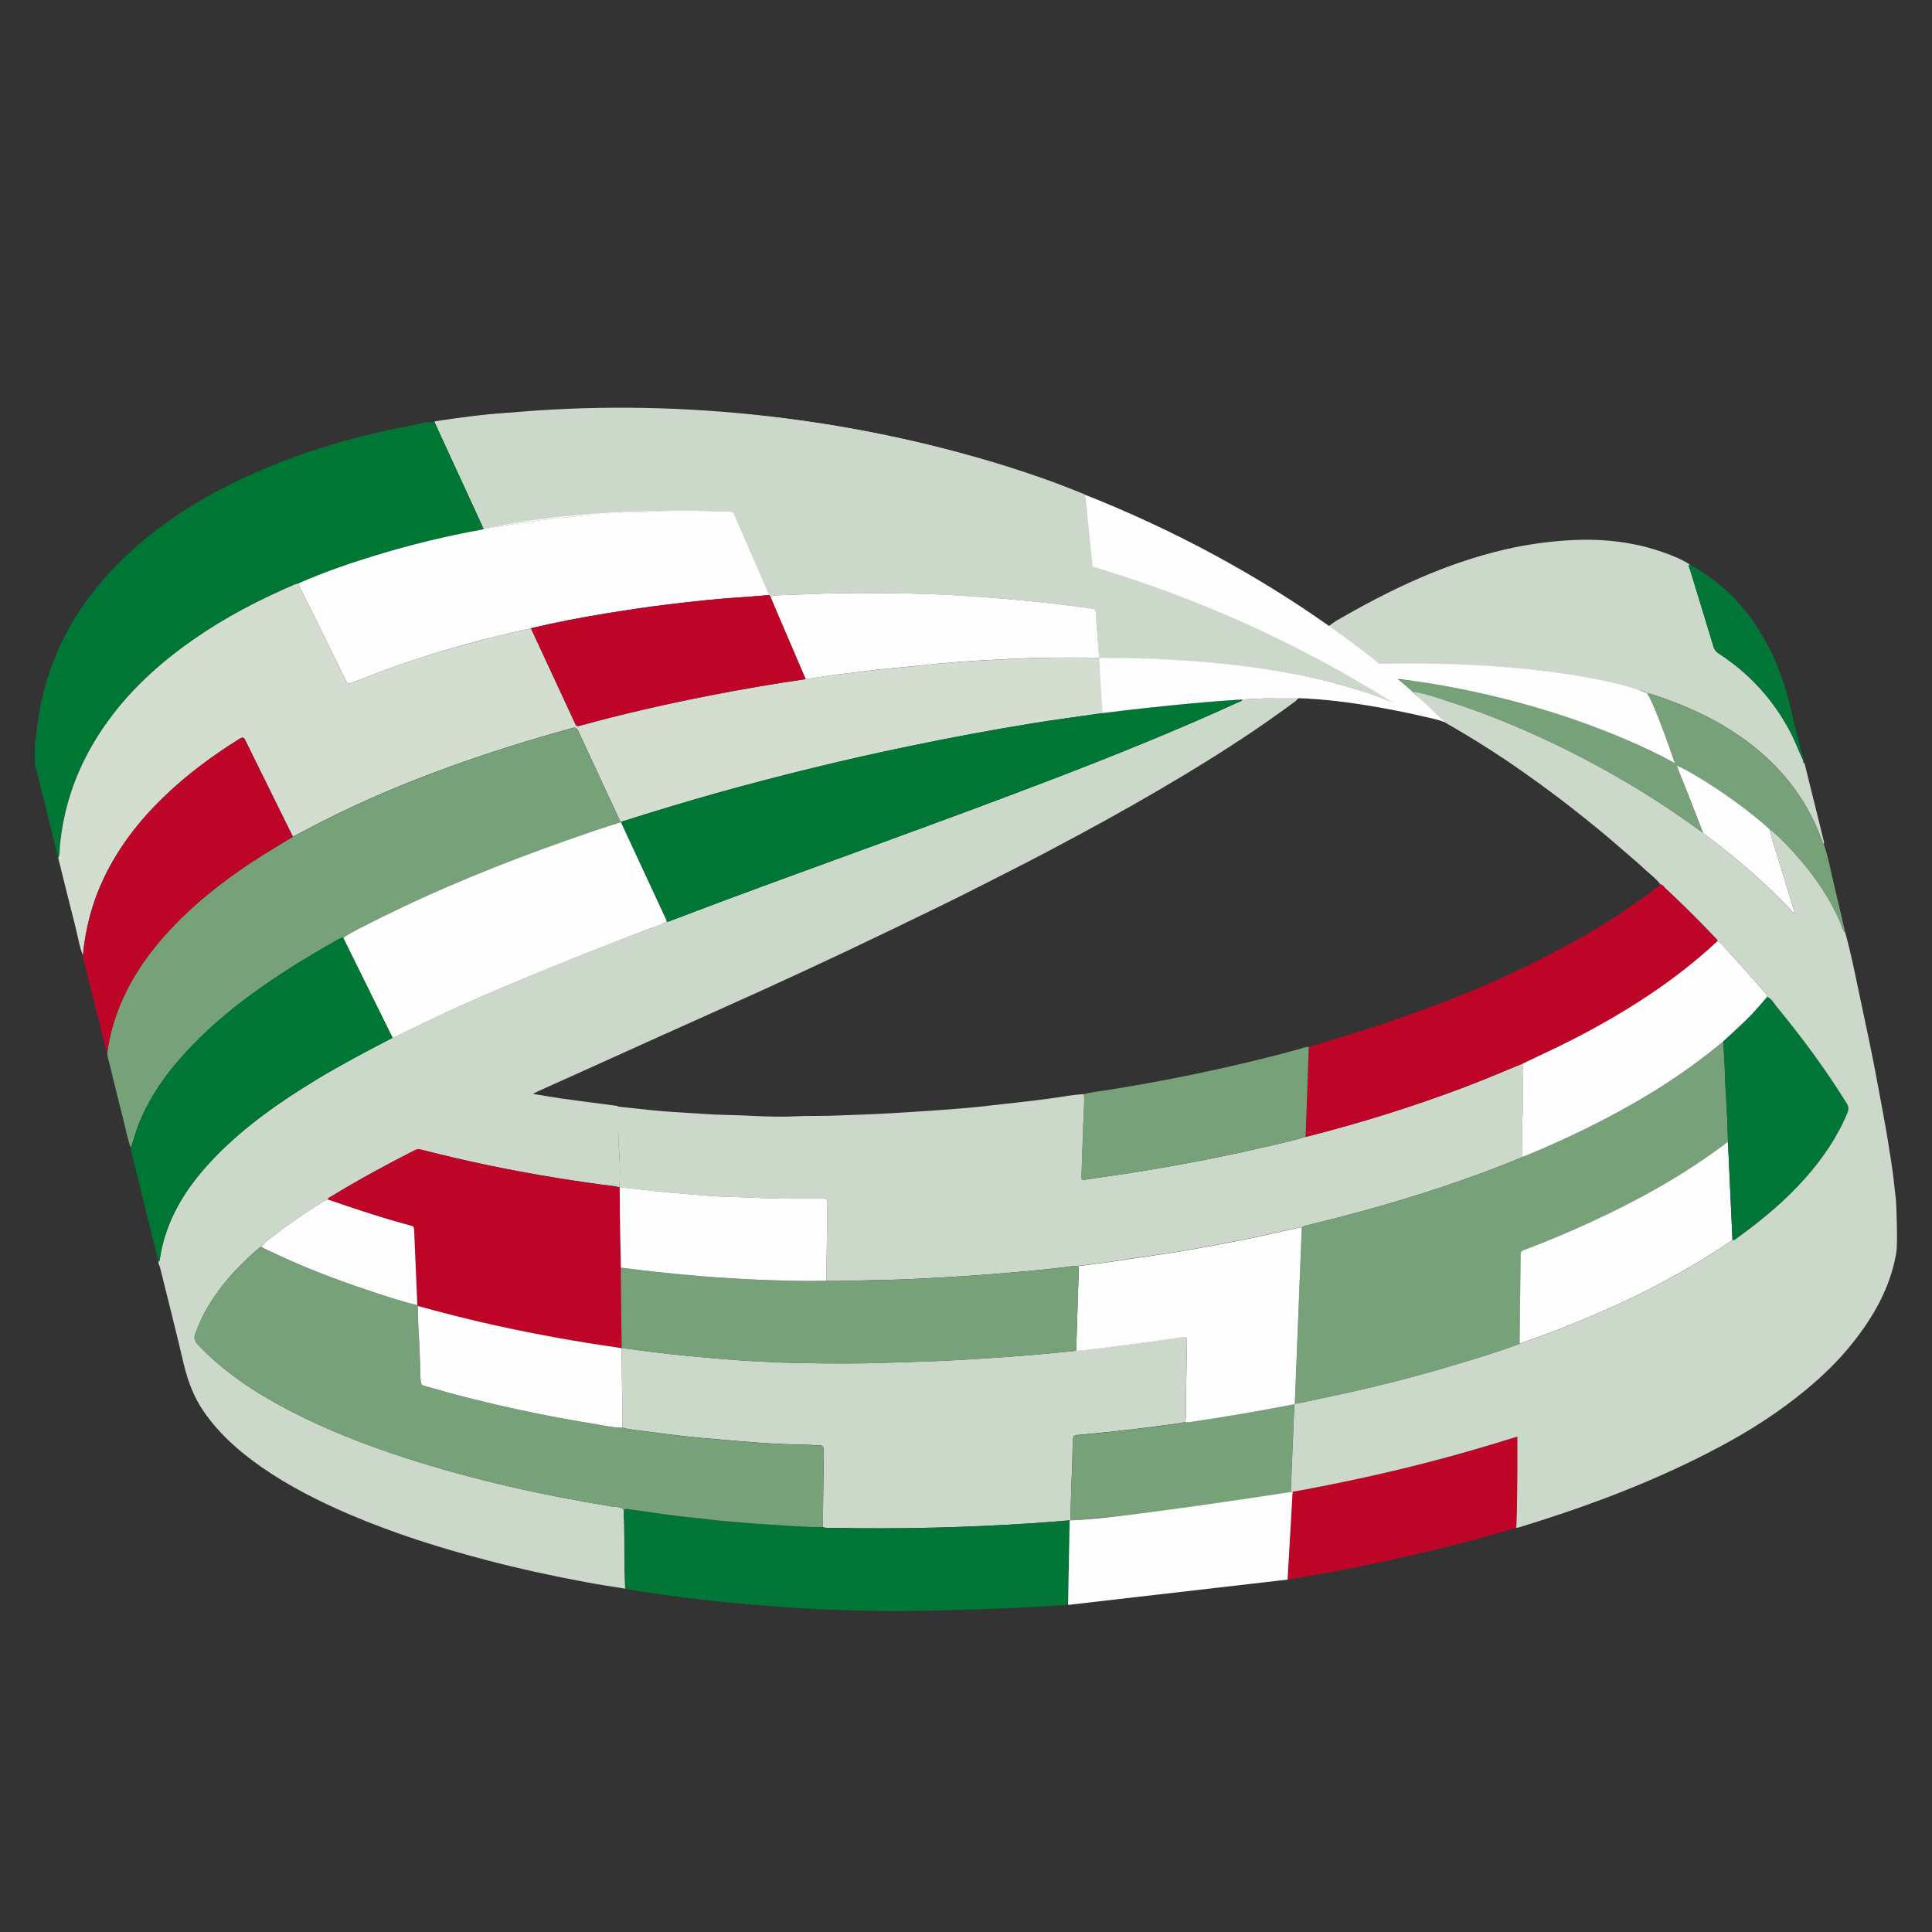 <?xml version="1.0" encoding="utf-8"?>
<!-- Generator: Adobe Illustrator 26.5.0, SVG Export Plug-In . SVG Version: 6.00 Build 0)  -->
<svg version="1.1" id="Capa_1" xmlns="http://www.w3.org/2000/svg" xmlns:xlink="http://www.w3.org/1999/xlink" x="0px" y="0px"
	 viewBox="0 0 400 400" style="enable-background:new 0 0 400 400;" xml:space="preserve">
<rect x="0" y="0" width="400" height="400" fill="#333333" stroke="none"/>
<style type="text/css">
	.st0{fill:#CCD9CA;}
	.st1{fill:#AEC5AD;}
	.st2{fill:#007635;}
	.st3{fill:#D3DED1;}
	.st4{fill:#BE0528;}
	.st5{fill:#77A179;}
	.st6{fill:#017636;}
	.st7{fill:#FEFEFE;}
</style>
<g>
	<path class="st0" d="M128.63,85.46c5.03,0.25,10.03,0.82,15.03,1.47c9.05,1.17,18,2.86,26.89,4.94c8.75,2.04,17.39,4.47,25.94,7.22
		c9.65,3.1,19.14,6.62,28.48,10.52c0.56,0.23,0.71,0.52,0.74,1.08c0.09,1.96,0.26,3.92,0.37,5.89c0.05,0.86-0.01,0.22,0.89,0.46
		c4.55,1.23,10.37,2.64,14.82,4.19c9.55,3.33,17.96,8.29,27.04,12.77c6.75,3.33,13.3,7,19.64,11.07c0.27,0.17,0.62,0.27,0.76,0.74
		c-1.55-0.61-3.02-1.21-4.52-1.76c-5.97-2.21-12.14-3.63-18.39-4.74c-5.61-1-11.26-1.66-16.94-2.16c-3.16-0.28-6.33-0.46-9.49-0.59
		c-4.03-0.17-8.07-0.24-12.1-0.35c-0.08-0.01-0.16-0.03-0.24-0.04c-0.24-3.1-0.49-6.19-0.72-9.29c-0.03-0.48-0.1-0.8-0.68-0.87
		c-2.9-0.35-5.79-0.78-8.7-1.1c-4.31-0.47-8.63-0.87-12.96-1.2c-5.31-0.4-10.63-0.69-15.95-0.81c-6.75-0.15-13.5-0.21-20.25,0.09
		c-2.49,0.11-4.99,0.16-7.48,0.27c-0.45,0.02-0.93-0.01-1.3,0.34c-0.1-0.13-0.2-0.26-0.3-0.39c-2.39-5.51-4.79-11.02-7.17-16.54
		c-0.17-0.39-0.28-0.72-0.81-0.71c-1.51,0.03-3.02-0.13-4.52-0.14c-4.01-0.03-8.01-0.13-12.02,0.12c-2.3,0.14-4.62,0.1-6.92,0.25
		c-1.01,0.07-2.03,0.08-3.04,0.18c-2.96,0.28-5.93,0.6-8.89,0.89c-3.09,0.3-6.15,0.77-9.22,1.22c-2.16,0.31-4.3,0.7-6.45,1.05
		c-0.04-0.15-0.07-0.3-0.13-0.44c-1.71-3.68-3.43-7.35-5.13-11.03c-1.65-3.57-3.29-7.14-4.93-10.71c0.07-0.05,0.14-0.14,0.22-0.15
		c5.18-0.75,10.37-1.53,15.6-1.73"/>
	<path class="st1" d="M124.09,85.07"/>
	<path class="st2" d="M90.01,87.34c1.64,3.57,3.28,7.14,4.93,10.71c1.7,3.68,3.42,7.35,5.13,11.03c0.06,0.14,0.09,0.29,0.13,0.44
		c-0.18,0.06-0.35,0.13-0.53,0.17c-7.32,1.32-14.54,3.07-21.66,5.24c-5.49,1.67-10.92,3.53-16.18,5.85
		c-0.26,0.08-0.54,0.13-0.79,0.23c-7.37,3.15-14.44,6.84-21.03,11.43c-7.21,5.02-13.61,10.89-18.6,18.18
		c-5.16,7.53-8.26,15.8-9.05,24.92c-0.06,0.7,0.06,1.46-0.31,2.12c-1.55-6.26-3.09-12.52-4.65-18.77c-0.03-0.11-0.11-0.2-0.17-0.3
		c0-1.79,0-3.58,0-5.37c0.25-0.08,0.17-0.29,0.19-0.46c0.27-2.94,0.72-5.85,1.42-8.73c3.02-12.5,9.89-22.59,19.46-30.96
		c7.93-6.93,16.97-12.05,26.64-16.11c9.72-4.08,19.81-6.92,30.16-8.87C86.72,87.76,88.33,87.32,90.01,87.34z"/>
	<path class="st0" d="M268.83,144.25c0.11,0.33-0.51,0.85-0.73,1.01c-7.34,5.45-15.01,10.42-22.84,15.14
		c-7.07,4.26-14.24,8.32-21.51,12.24c-4.53,2.44-9.07,4.86-13.66,7.18c-4.81,2.44-9.61,4.92-14.45,7.29
		c-6.61,3.24-13.25,6.43-19.9,9.59c-5.96,2.82-11.94,5.59-17.93,8.32c-7.23,3.29-14.49,6.51-21.73,9.78
		c-5.22,2.35-10.43,4.72-15.65,7.07c-3,1.36-6.01,2.7-9.01,4.05c-0.3,0.14-0.59,0.3-1.09,0.56c2.11,0.34,3.99,0.68,5.89,0.95
		c3.8,0.53,7.61,1.01,11.42,1.52c0.18,0.02,0.35,0.12,0.52,0.18c0,1.51,0,3.02,0,4.53c0,1.79-0.11,3.59,0.05,5.36
		c0.2,2.28,0.14,4.54,0.06,6.82c-0.33-0.08-0.65-0.2-0.98-0.24c-3.91-0.46-7.8-1.05-11.68-1.67c-9.56-1.53-19.04-3.49-28.42-5.91
		c-0.51-0.13-0.93-0.08-1.4,0.16c-5.87,3-11.66,6.13-17.28,9.57c-0.26,0.16-0.57,0.25-0.68,0.58c-0.28,0.13-0.58,0.22-0.83,0.38
		c-3.4,2.12-6.72,4.35-9.88,6.8c-1.05,0.81-2.24,1.5-3.01,2.65c-0.35,0.01-0.53,0.27-0.77,0.47c-2.24,1.95-4.35,4.02-6.27,6.28
		c-2.85,3.37-5.17,7.05-6.64,11.23c-0.3,0.86-0.2,1.43,0.45,2.13c5.38,5.76,11.86,9.99,18.77,13.62c7.77,4.07,15.91,7.24,24.25,9.94
		c14.05,4.55,28.42,7.75,42.99,10.11c0.76,0.12,1.69-0.09,2.27,0.7c0,0.66,0,1.33,0,1.99c-0.01,0.03-0.04,0.06-0.04,0.08
		c0.02,0.05,0.06,0.1,0.09,0.15c0.09,4.69,0.01,9.37,0.22,14.06c-2.69-0.44-5.39-0.84-8.07-1.34c-6.94-1.29-13.84-2.79-20.67-4.58
		c-9.56-2.52-18.97-5.47-28.08-9.35c-6.42-2.74-12.63-5.86-18.37-9.84c-4.64-3.21-8.83-6.9-12.06-11.57
		c-2.12-3.08-3.37-6.52-4.22-10.16c-1.52-6.55-3.2-13.07-4.81-19.6c-0.11-0.44-0.4-0.84-0.36-1.32c0.38-0.14,0.31-0.5,0.35-0.78
		c0.22-1.56,0.59-3.07,1.06-4.57c2.04-6.43,5.88-11.72,10.53-16.48c6.18-6.32,13.38-11.32,20.9-15.88c5.1-3.09,10.38-5.86,15.67-8.6
		c2.83-1.35,5.67-2.71,8.5-4.06c6.53-3.1,13.18-5.95,19.86-8.71c8.07-3.34,16.2-6.54,24.36-9.66c1.34-0.51,2.76-0.84,3.97-1.67
		c0.4,0.15,0.72-0.08,1.06-0.21c3.36-1.26,6.71-2.56,10.08-3.81c22.73-8.46,45.61-16.54,68.26-25.22
		c13.11-5.02,26.13-10.26,38.9-16.1c0.33-0.15,0.85-0.43,0.94-0.6"/>
	<path class="st3" d="M12.06,177.65c0.37-0.67,0.25-1.42,0.31-2.12c0.79-9.12,3.89-17.39,9.05-24.92c5-7.29,11.39-13.15,18.6-18.18
		c6.58-4.59,13.66-8.28,21.03-11.43c0.25-0.11,0.53-0.16,0.79-0.23c0.07,0.26,0.1,0.55,0.22,0.79c3.19,6.47,6.4,12.93,9.59,19.4
		c0.29,0.58,0.57,0.64,1.15,0.42c3.24-1.25,6.48-2.52,9.76-3.66c6.3-2.2,12.7-4.07,19.17-5.71c2.73-0.69,5.49-1.29,8.24-1.94
		c0.02,0.09,0.03,0.19,0.06,0.27c3.03,6.53,6.08,13.05,9.09,19.58c0.24,0.53,0.55,0.44,0.95,0.33c8.83-2.42,17.75-4.47,26.73-6.22
		c6.64-1.3,13.31-2.45,20.01-3.42c2.52-0.36,5.02-0.8,7.55-1.07c3.38-0.37,6.75-0.88,10.14-1.16c3.63-0.3,7.26-0.74,10.89-1.07
		c2.54-0.23,5.08-0.41,7.62-0.55c4.11-0.22,8.22-0.45,12.34-0.55c4.07-0.1,8.14-0.03,12.21-0.03c0.08,0.01,0.16,0.02,0.24,0.04
		c-0.1,2.51,0.3,4.98,0.46,7.47c0.08,1.28,0.17,2.55,0.25,3.83c-0.08,0.04-0.16,0.11-0.24,0.12c-4.81,0.7-9.63,1.32-14.43,2.1
		c-8.55,1.39-17.07,2.98-25.56,4.74c-13.42,2.78-26.72,6.03-39.91,9.72c-6.59,1.84-13.14,3.85-19.67,5.91
		c-0.44-0.1-0.49-0.52-0.64-0.84c-2.78-5.97-5.57-11.95-8.32-17.93c-0.31-0.67-0.64-0.79-1.34-0.6c-8.57,2.37-17.06,5.01-25.42,8.04
		c-8.84,3.2-17.49,6.83-25.88,11.08c-2.17,1.1-4.32,2.24-6.47,3.36c-3.27-6.62-6.55-13.24-9.8-19.88c-0.35-0.71-0.6-0.77-1.26-0.36
		c-5.67,3.53-11.01,7.49-15.8,12.15c-5.06,4.91-9.32,10.42-12.34,16.83c-2.38,5.04-3.75,10.34-4.26,15.88
		c-0.76-1.92-1.04-3.96-1.55-5.94C14.4,187.16,13.24,182.4,12.06,177.65z"/>
	<path class="st0" d="M128.27,245.84c0.07-2.27,0.13-4.54-0.06-6.82c-0.15-1.78-0.04-3.57-0.05-5.36c0-1.51,0-3.02,0-4.53
		c2.16,0.23,4.33,0.48,6.49,0.7c1.62,0.16,3.24,0.31,4.86,0.4c3.77,0.21,7.54,0.55,11.33,0.62c1.28,0.02,2.58,0.07,3.87,0.13
		c3.2,0.15,6.41,0.3,9.61,0.15c3.05-0.15,6.1-0.04,9.15-0.18c2.95-0.14,5.9-0.19,8.85-0.35c4.02-0.22,8.04-0.46,12.05-0.75
		c3.46-0.26,6.92-0.52,10.36-0.93c4.44-0.53,8.9-0.94,13.33-1.58c2.12-0.31,4.23-0.73,6.39-0.8c0.12,2.78-0.24,5.54-0.19,8.31
		c0.01,0.52-0.07,1.04-0.1,1.56c-0.12,2.43-0.16,4.86-0.24,7.28c-0.02,0.49,0.14,0.64,0.65,0.56c1.51-0.25,3.04-0.45,4.56-0.67
		c5.48-0.77,10.94-1.69,16.38-2.69c5.53-1.03,11.04-2.16,16.52-3.45c2.75-0.65,5.53-1.21,8.23-2.06c0.12-0.02,0.24-0.03,0.36-0.06
		c10.83-2.76,21.5-6.07,31.97-10c4.29-1.61,8.52-3.4,12.75-5.16c0.02,0.21,0.05,0.43,0.04,0.64c-0.1,3.47,0.07,6.93-0.15,10.4
		c-0.17,2.76-0.04,5.53-0.04,8.3c-0.1,0.06-0.2,0.14-0.31,0.19c-4.51,1.91-9.11,3.57-13.73,5.17c-10.09,3.5-20.35,6.37-30.73,8.87
		c-0.33,0.08-0.66,0.14-0.9,0.42c-0.37-0.06-0.72,0.01-1.09,0.09c-3.77,0.84-7.54,1.7-11.32,2.46c-6.03,1.22-12.09,2.33-18.19,3.19
		c-3.27,0.46-6.54,0.97-9.81,1.44c-1.91,0.27-3.82,0.5-5.74,0.74c-0.34,0.01-0.68-0.02-1.01,0.03c-4.51,0.61-9.04,1.03-13.57,1.41
		c-5.42,0.46-10.85,0.83-16.29,1.11c-4.3,0.22-8.61,0.41-12.92,0.45c-2.83,0.03-5.66,0.25-8.49,0.09
		c0.07-5.35,0.13-10.71,0.22-16.06c0.01-0.65-0.12-0.92-0.85-0.92c-4.03-0.01-8.06,0.05-12.09-0.11c-2.58-0.1-5.16-0.18-7.74-0.28
		c-1.16-0.04-2.33-0.08-3.49-0.17c-2.9-0.23-5.8-0.46-8.7-0.72c-1.55-0.14-3.1-0.33-4.66-0.49c-1.83-0.2-3.65-0.39-5.48-0.58
		L128.27,245.84z"/>
	<path class="st0" d="M341.23,143.81c-0.25-0.37-0.57-0.56-1.02-0.7c-6.02-1.83-12.16-3.02-18.38-3.86
		c-3.69-0.5-7.38-0.83-11.09-1.12c-7.6-0.61-17.61-0.32-25.21-0.18c-1.23,0.02-1.23-0.67-1.89-1.28c-2.75-2.53-6.88-3.19-9.91-5.37
		c-0.51-0.37,2.2-2.35,2.92-2.76c11.07-6.44,22.55-11.93,35.12-14.82c4.24-0.97,8.52-1.58,12.87-1.85c6.88-0.43,13.6,0.25,20.1,2.62
		c1.76,0.64,3.5,1.34,5.09,2.37c-0.38,0.3-0.06,0.64,0.02,0.9c1.62,5.37,3.28,10.74,4.91,16.11c0.19,0.63,0.5,1.05,1.05,1.41
		c6.37,4.12,11.32,9.54,14.86,16.26c1.01,1.92,1.74,3.97,2.68,5.93l-0.01-0.02c0,0.24-0.03,0.48,0.27,0.58
		c0.83,3.36,1.67,6.72,2.5,10.08c0.47,1.9,0.95,3.81,1.4,5.72c0.07,0.28,0.24,0.58,0.08,0.89c-0.06-0.06-0.16-0.12-0.18-0.19
		c-2.83-8.1-7.72-14.74-14.41-20.05c-6.28-4.98-13.44-8.29-21.02-10.76C341.7,143.63,341.44,143.5,341.23,143.81z"/>
	<path class="st2" d="M128.72,170.11c6.53-2.06,13.08-4.07,19.67-5.91c13.19-3.69,26.5-6.94,39.91-9.72
		c8.49-1.76,17-3.35,25.56-4.74c4.8-0.78,9.62-1.4,14.43-2.1c0.08-0.01,0.16-0.08,0.24-0.12c3.66-0.43,7.32-0.89,10.98-1.27
		c3.6-0.37,7.21-0.69,10.83-0.98c2.3-0.19,4.6-0.29,6.9-0.43c-0.16,0.43-0.61,0.45-0.94,0.6c-12.77,5.84-25.79,11.08-38.9,16.1
		c-22.65,8.68-45.52,16.76-68.26,25.22c-3.37,1.25-6.72,2.55-10.08,3.81c-0.34,0.13-0.66,0.36-1.06,0.21c0-0.35-0.21-0.64-0.35-0.94
		c-3.03-6.53-6.07-13.06-9.1-19.59C128.61,170.2,128.66,170.15,128.72,170.11z"/>
	<path class="st4" d="M315.33,220.16c-4.24,1.76-8.46,3.54-12.75,5.16c-10.47,3.93-21.13,7.24-31.97,10
		c-0.12,0.03-0.24,0.04-0.36,0.06c0.03-0.24,0.09-0.49,0.1-0.73c0.21-5.97,0.42-11.94,0.63-17.91c2.88-0.87,5.77-1.72,8.65-2.61
		c16.42-5.07,32.34-11.33,47.33-19.81c5.58-3.16,10.95-6.65,16.04-10.56c0.27-0.2,0.5-0.45,0.75-0.67c0.53,0.04,0.75,0.5,1.08,0.81
		c3.55,3.33,7.03,6.75,10.37,10.3c0.18,0.19,0.46,0.34,0.38,0.68c-8.95,8.35-19.18,14.81-30.02,20.38
		C322.19,216.97,318.73,218.52,315.33,220.16z"/>
	<path class="st5" d="M270.97,216.74c-0.21,5.97-0.42,11.94-0.63,17.91c-0.01,0.24-0.06,0.49-0.1,0.73
		c-2.7,0.85-5.48,1.41-8.23,2.06c-5.48,1.28-10.99,2.42-16.52,3.45c-5.44,1.01-10.9,1.93-16.38,2.69c-1.52,0.21-3.04,0.41-4.56,0.67
		c-0.51,0.09-0.67-0.07-0.65-0.56c0.08-2.43,0.13-4.86,0.24-7.28c0.03-0.52,0.11-1.04,0.1-1.56c-0.05-2.77,0.31-5.54,0.19-8.31
		c1.65-0.48,3.35-0.61,5.04-0.88c5.9-0.95,11.79-2.02,17.64-3.23c7.41-1.54,14.78-3.27,22.07-5.28
		C269.77,216.97,270.34,216.7,270.97,216.74z"/>
	<path class="st5" d="M341.23,143.81c0.22-0.31-1.03-0.67-0.76-0.58c9.55,3.04,16.24,6.27,22.52,11.25
		c6.7,5.31,11.59,11.94,14.41,20.05c0.03,0.08,0.12,0.13,0.18,0.19c0.95,2.67,1.42,5.45,2.08,8.19c0.83,3.43,1.61,6.87,2.41,10.3
		c-0.71-0.72-0.86-1.73-1.25-2.61c-2.02-4.54-4.75-8.61-7.96-12.37c-1.82-2.13-3.72-4.19-5.84-6.03c-0.18-0.16-0.38-0.29-0.58-0.44
		c-6.38-5.87-16.34-12.11-19.32-13.26c0.89,2.24,1.76,4.4,2.61,6.57c0.97,2.46,1.92,4.93,2.88,7.4c-4.5-3.28-9.11-6.4-13.89-9.29
		c-6.99-4.22-14.19-8.03-21.66-11.35c-5.69-2.53-11.47-4.8-17.39-6.68c-2.28-0.72-6.01-1.49-8.37-1.92
		c-0.85-0.79-1.27-1.59-2.34-2.58c1.47,0.15,3.69,0.23,4.88,0.39c17.43,2.33,33.99,7.48,49.71,15.32c1.02,0.51,2.04,1.01,3.05,1.52
		c0.04,0.03,0.11,0.11,0.12,0.1c0.11-0.08,0.05-0.14-0.03-0.19c-1.23-3.14-2.47-6.29-3.7-9.43
		C342.42,146.84,341.82,145.32,341.23,143.81z"/>
	<path class="st6" d="M373.34,157.47c-0.94-1.95-1.67-4-2.68-5.93c-3.54-6.72-8.49-12.14-14.86-16.26
		c-0.56-0.36-0.86-0.78-1.05-1.41c-1.62-5.37-3.28-10.74-4.91-16.11c-0.08-0.27-0.4-0.6-0.02-0.9c7.09,3.83,12.31,9.49,16.08,16.55
		c2.39,4.47,3.95,9.23,5.04,14.16c0.66,2.99,1.5,5.94,2.26,8.91C373.29,156.81,373.43,157.13,373.34,157.47z"/>
	<path class="st6" d="M373.6,158.03c-0.3-0.09-0.28-0.34-0.27-0.58C373.64,157.54,373.44,157.87,373.6,158.03z"/>
	<polygon class="st1" points="289.53,145.93 289.51,145.88 289.56,145.89 	"/>
	<path class="st0" d="M221.67,314.77c0,0,0.01-0.02,0.01-0.02c-2.67,0.21-5.34,0.45-8.01,0.62c-6.82,0.44-13.65,0.75-20.49,0.91
		c-6.96,0.16-13.93,0.19-20.9,0.04c-0.64-0.01-1.3,0.11-1.92-0.18c0.06-5.15,0.1-10.3,0.21-15.45c0.02-0.99-0.09-1.55-1.27-1.48
		c-0.47,0.03-0.98-0.05-1.47-0.07c-2.43-0.08-4.87-0.1-7.29-0.25c-1.1-0.07-2.21-0.1-3.31-0.19c-2.91-0.22-5.82-0.47-8.72-0.72
		c-2.11-0.18-4.22-0.35-6.33-0.59c-2.93-0.33-5.85-0.68-8.76-1.09c-1.51-0.21-3.05-0.31-4.53-0.72c-0.07-5.49-0.14-10.98-0.2-16.47
		l0.01-0.05c0.61,0.08,1.22,0.16,1.83,0.25c5.99,0.89,12.02,1.46,18.06,1.98c5.7,0.49,11.42,0.81,17.14,0.91
		c6.13,0.11,12.26,0.15,18.4-0.08c3.66-0.14,7.32-0.21,10.98-0.38c4.21-0.19,8.42-0.45,12.62-0.75c5.03-0.35,10.06-0.79,15.07-1.34
		c0.76-0.07,1.53-0.12,2.29-0.22c3.34-0.41,6.69-0.83,10.03-1.27c3.25-0.43,6.5-0.85,9.74-1.38c0.81-0.13,0.89,0.11,0.88,0.76
		c-0.08,3.76-0.12,7.51-0.2,11.27c-0.04,1.88,0.16,3.76-0.17,5.62c-1.41,0.32-2.85,0.44-4.28,0.64c-3.89,0.56-7.8,0.99-11.7,1.41
		c-2.11,0.23-4.22,0.4-6.33,0.61c-0.52,0.05-0.85,0.18-0.91,0.86c-0.14,1.48-0.07,2.95-0.13,4.43
		C221.89,306.54,221.63,310.65,221.67,314.77z"/>
	<path class="st5" d="M128.72,170.11c-0.06,0.04-0.11,0.09-0.17,0.13c-3.74,1.13-7.43,2.42-11.12,3.72
		c-13.61,4.79-26.96,10.18-39.85,16.68c-2.2,1.11-4.43,2.14-6.49,3.5c-0.57-0.04-0.98,0.33-1.43,0.58
		c-3.63,2.02-7.19,4.14-10.68,6.4c-8.46,5.47-16.35,11.62-22.84,19.41c-2.91,3.49-5.33,7.29-7.13,11.49
		c-0.79,1.84-1.27,3.76-1.92,5.64c-0.68-1.74-0.98-3.59-1.44-5.39c-1.15-4.46-2.23-8.94-3.33-13.41c-0.07-0.27-0.08-0.54-0.12-0.82
		c0.26-2.05,0.7-4.06,1.29-6.04c2.41-8.05,7.06-14.73,12.84-20.67c5.45-5.59,11.65-10.25,18.25-14.39c2.01-1.26,4.04-2.47,6.06-3.7
		c2.16-1.12,4.3-2.27,6.47-3.36c8.39-4.24,17.04-7.88,25.88-11.08c8.36-3.03,16.85-5.67,25.42-8.04c0.71-0.2,1.03-0.07,1.34,0.6
		c2.75,5.99,5.54,11.96,8.32,17.93C128.23,169.59,128.28,170.01,128.72,170.11z"/>
	<path class="st6" d="M170.37,316.15c0.62,0.28,1.28,0.16,1.92,0.18c6.97,0.15,13.94,0.12,20.9-0.04
		c6.83-0.16,13.66-0.47,20.49-0.91c2.67-0.17,5.34-0.41,8.01-0.62c-0.19,5.6-0.39,11.2-0.55,16.8c-0.02,0.57-0.18,0.71-0.72,0.74
		c-6.42,0.43-12.85,0.74-19.28,0.93c-6.31,0.18-12.63,0.37-18.94,0.3c-6.86-0.08-13.72-0.34-20.58-0.84
		c-5.59-0.41-11.17-0.9-16.73-1.56c-5.16-0.61-10.32-1.26-15.43-2.19c-0.21-4.68-0.14-9.37-0.22-14.06
		c0.01-0.03,0.03-0.06,0.02-0.08c-0.02-0.05-0.05-0.1-0.07-0.15c0-0.66,0-1.33,0-1.99c0.43-0.42,0.92-0.19,1.39-0.13
		c1.55,0.21,3.09,0.45,4.64,0.66c2.61,0.35,5.22,0.73,7.84,0.98c2.68,0.26,5.35,0.64,8.04,0.86c2.69,0.22,5.38,0.46,8.08,0.61
		C162.89,315.84,166.62,316.21,170.37,316.15z"/>
	<path class="st2" d="M27.09,237.64c0.65-1.88,1.13-3.8,1.92-5.64c1.8-4.19,4.22-7.99,7.13-11.49c6.48-7.8,14.37-13.94,22.84-19.41
		c3.49-2.26,7.06-4.37,10.68-6.4c0.45-0.25,0.86-0.61,1.43-0.58c0.06,0.14,0.12,0.28,0.18,0.42c3.35,6.77,6.7,13.54,10.04,20.32
		c-5.3,2.74-10.57,5.51-15.67,8.6c-7.52,4.56-14.72,9.56-20.9,15.88c-4.65,4.76-8.49,10.05-10.53,16.48
		c-0.47,1.49-0.85,3.01-1.06,4.57c-0.04,0.27,0.04,0.64-0.35,0.78c-1.15-4.65-2.29-9.3-3.44-13.95c-0.74-2.98-1.49-5.96-2.22-8.94
		C27.09,238.07,27.1,237.85,27.09,237.64z"/>
	<path class="st4" d="M60.64,173.22c-2.02,1.23-4.06,2.45-6.06,3.7c-6.6,4.14-12.8,8.79-18.25,14.39
		c-5.79,5.94-10.43,12.62-12.84,20.67c-0.59,1.98-1.03,3.99-1.29,6.04c-0.87-2.75-1.44-5.58-2.16-8.37
		c-0.93-3.6-1.8-7.21-2.69-10.82c-0.08-0.33-0.13-0.66-0.19-0.99c0.51-5.54,1.88-10.84,4.26-15.88c3.03-6.41,7.29-11.92,12.34-16.83
		c4.8-4.66,10.14-8.61,15.8-12.15c0.67-0.42,0.92-0.35,1.26,0.36C54.08,159.98,57.37,166.6,60.64,173.22z"/>
	<path class="st4" d="M267.36,309.14c0.12-0.4,0.49-0.32,0.76-0.37c9.05-1.66,18.04-3.59,26.96-5.88c6.24-1.6,12.42-3.39,18.57-5.32
		c0.17-0.05,0.35-0.08,0.49-0.11c0,2.4,0.01,4.77,0,7.13c-0.02,2.87-0.06,5.73-0.11,8.6c-0.02,1.05-0.08,2.09-0.13,3.14
		c-15.49,4.6-31.24,8.06-47.32,10.71C266.84,321.07,267.1,315.1,267.36,309.14z"/>
	<path class="st5" d="M221.67,314.77c-0.04-4.12,0.21-8.24,0.36-12.36c0.05-1.47-0.01-2.95,0.13-4.43c0.06-0.68,0.4-0.81,0.91-0.86
		c2.11-0.2,4.22-0.38,6.33-0.61c3.91-0.42,7.81-0.85,11.7-1.41c1.43-0.21,2.87-0.32,4.28-0.64c0.31-0.01,0.62,0,0.92-0.05
		c7.25-1.08,14.48-2.28,21.67-3.7c-0.25,6.13-0.5,12.26-0.75,18.4c-2.32,0.07-4.56,0.68-6.84,1.03c-6.39,0.99-12.79,1.93-19.21,2.7
		c-5.72,0.69-11.45,1.23-17.19,1.78C223.21,314.7,222.44,314.73,221.67,314.77z"/>
	<path class="st5" d="M269.52,254.16c0.24-0.28,0.57-0.34,0.9-0.42c10.38-2.5,20.64-5.38,30.73-8.87c4.62-1.6,9.22-3.27,13.73-5.17
		c0.11-0.05,0.21-0.12,0.31-0.19c0.2-0.06,0.42-0.11,0.61-0.19c8.32-3.44,16.41-7.34,24.18-11.91c5.93-3.49,11.55-7.44,16.85-11.82
		c0.03,1.78,0.19,3.55,0.26,5.33c0.05,1.44,0.07,2.88,0.16,4.32c0.25,3.76,0.43,7.52,0.52,11.29c-0.35-0.03-0.55,0.26-0.78,0.44
		c-8.59,6.45-17.94,11.58-27.67,16.06c-4.53,2.09-9.12,4.02-13.79,5.77c-0.38,0.14-0.69,0.28-0.69,0.82
		c-0.05,6.19-0.13,12.38-0.21,18.57c-3.99,1.55-8.08,2.78-12.17,4.02c-7.3,2.21-14.66,4.17-22.1,5.84
		c-3.87,0.87-7.75,1.68-11.62,2.51c-0.21,0.04-0.43,0.03-0.64,0.04C268.56,278.46,269.04,266.31,269.52,254.16z"/>
	<path class="st7" d="M269.52,254.16c-0.48,12.15-0.96,24.3-1.44,36.46c-0.07,0.01-0.1,0.04-0.11,0.11
		c-7.19,1.42-14.42,2.62-21.67,3.7c-0.3,0.04-0.61,0.03-0.92,0.05c0.33-1.87,0.13-3.75,0.17-5.62c0.08-3.76,0.12-7.51,0.2-11.27
		c0.01-0.66-0.07-0.89-0.88-0.76c-3.24,0.53-6.49,0.95-9.74,1.38c-3.34,0.44-6.69,0.85-10.03,1.27c-0.76,0.09-1.53,0.15-2.29,0.22
		c0.19-5.86,0.37-11.73,0.56-17.59c1.91-0.25,3.83-0.47,5.74-0.74c3.27-0.47,6.54-0.98,9.81-1.44c6.1-0.87,12.15-1.97,18.19-3.19
		c3.79-0.76,7.55-1.63,11.32-2.46C268.79,254.16,269.15,254.1,269.52,254.16z"/>
	<path class="st7" d="M356.82,215.59c-5.3,4.39-10.92,8.33-16.85,11.82c-7.76,4.57-15.85,8.47-24.18,11.91
		c-0.2,0.08-0.41,0.13-0.61,0.19c0-2.77-0.13-5.54,0.04-8.3c0.22-3.47,0.05-6.94,0.15-10.4c0.01-0.21-0.03-0.43-0.04-0.64
		c3.4-1.64,6.86-3.19,10.22-4.92c10.84-5.57,21.07-12.03,30.02-20.38c0.74,0.21,1.12,0.85,1.58,1.36c2.58,2.84,5.14,5.71,7.67,8.59
		c0.41,0.47,0.94,0.89,1.1,1.55c-0.84,0.97-1.67,1.96-2.54,2.91C361.33,211.52,359.05,213.53,356.82,215.59z"/>
	<path class="st7" d="M314.62,278.19c0.07-6.19,0.15-12.38,0.21-18.57c0-0.54,0.31-0.68,0.69-0.82c4.67-1.75,9.26-3.68,13.79-5.77
		c9.73-4.48,19.08-9.62,27.67-16.06c0.23-0.18,0.43-0.46,0.78-0.44c0.08,1.72,0.17,3.44,0.24,5.16c0.23,5.01,0.46,10.02,0.69,15.03
		c-4.63,3.21-9.47,6.07-14.44,8.73c-6.9,3.71-14.06,6.81-21.33,9.7C320.19,276.23,317.39,277.18,314.62,278.19z"/>
	<path class="st6" d="M358.69,256.72c-0.23-5.01-0.46-10.02-0.69-15.03c-0.08-1.72-0.16-3.44-0.24-5.16
		c-0.1-3.77-0.27-7.53-0.52-11.29c-0.1-1.44-0.11-2.88-0.16-4.32c-0.07-1.78-0.22-3.55-0.26-5.33c2.24-2.06,4.52-4.07,6.57-6.32
		c0.87-0.95,1.69-1.94,2.54-2.91c0.89,0.44,1.33,1.32,1.92,2.04c5.22,6.35,10.12,12.95,14.46,19.95c0.43,0.69,0.52,1.25,0.2,2.03
		c-2.08,5-5.08,9.39-8.64,13.43c-4.2,4.77-9.06,8.79-14.19,12.49C359.38,256.5,359.14,256.88,358.69,256.72z"/>
	<path class="st7" d="M352.63,172.48c-0.96-2.47-1.91-4.93-2.88-7.4c-0.85-2.17-1.72-4.34-2.61-6.57
		c2.98,1.15,12.94,7.39,19.32,13.26c0.28,1.95,1.05,3.77,1.6,5.65c1.09,3.73,2.26,7.44,3.4,11.16c0.03,0.11,0.02,0.24,0.03,0.37
		l-0.02,0.02c-0.57-0.04-0.67-0.59-0.98-0.91c-5.33-5.48-11.05-10.52-17.21-15.05C353.05,172.83,352.84,172.65,352.63,172.48z"/>
	<path class="st7" d="M371.48,188.94c0.04,0.07,0.09,0.14,0.13,0.21c0,0-0.04,0.03-0.07,0.05c-0.03-0.08-0.05-0.16-0.08-0.24
		C371.46,188.96,371.48,188.94,371.48,188.94z"/>
	<path class="st7" d="M109.97,130.06c-2.75,0.64-5.5,1.25-8.24,1.94c-6.47,1.63-12.87,3.51-19.17,5.71
		c-3.28,1.14-6.52,2.41-9.76,3.66c-0.58,0.23-0.87,0.16-1.15-0.42c-3.18-6.47-6.39-12.93-9.59-19.4c-0.12-0.24-0.15-0.53-0.22-0.79
		c5.26-2.32,10.69-4.18,16.18-5.85c7.12-2.16,14.34-3.92,21.66-5.24c0.18-0.03,0.35-0.11,0.53-0.17c2.15-0.35,4.3-0.73,6.45-1.05
		c3.07-0.44,6.13-0.92,9.22-1.22c2.96-0.29,5.92-0.61,8.89-0.89c1.01-0.09,2.03-0.11,3.04-0.18c2.3-0.15,4.62-0.11,6.92-0.25
		c4.01-0.25,8.01-0.15,12.02-0.12c1.5,0.01,3.01,0.17,4.52,0.14c0.53-0.01,0.65,0.32,0.81,0.71c2.38,5.52,4.78,11.03,7.17,16.54
		c-1.5,0.13-3,0.29-4.5,0.38c-5.45,0.32-10.88,0.9-16.3,1.56c-4.2,0.51-8.38,1.14-12.56,1.81
		C120.55,127.8,115.23,128.81,109.97,130.06z"/>
	<path class="st4" d="M109.97,130.06c5.26-1.25,10.58-2.26,15.91-3.12c4.17-0.67,8.36-1.3,12.56-1.81
		c5.42-0.66,10.85-1.24,16.3-1.56c1.5-0.09,3-0.25,4.5-0.38c0.1,0.13,0.2,0.26,0.3,0.39c0.56,1.32,1.12,2.64,1.68,3.96
		c1.87,4.35,3.74,8.7,5.6,13.06c-6.7,0.97-13.37,2.12-20.01,3.42c-8.99,1.75-17.9,3.8-26.73,6.22c-0.4,0.11-0.7,0.2-0.95-0.33
		c-3.02-6.53-6.06-13.06-9.09-19.58C110,130.25,109.99,130.15,109.97,130.06z"/>
	<path class="st7" d="M166.83,140.61c-1.87-4.35-3.74-8.7-5.6-13.06c-0.56-1.32-1.12-2.64-1.68-3.96c0.37-0.35,0.86-0.32,1.3-0.34
		c2.49-0.1,4.99-0.16,7.48-0.27c6.75-0.29,13.5-0.23,20.25-0.09c5.32,0.11,10.64,0.4,15.95,0.81c4.33,0.33,8.65,0.73,12.96,1.2
		c2.9,0.32,5.8,0.75,8.7,1.1c0.58,0.07,0.65,0.39,0.68,0.87c0.22,3.1,0.48,6.2,0.72,9.29c-4.07,0-8.14-0.06-12.21,0.03
		c-4.11,0.1-8.23,0.33-12.34,0.55c-2.54,0.14-5.08,0.32-7.62,0.55c-3.63,0.33-7.25,0.76-10.89,1.07c-3.39,0.28-6.76,0.79-10.14,1.16
		C171.85,139.81,169.34,140.24,166.83,140.61z"/>
	<path class="st5" d="M170.37,316.15c-3.75,0.06-7.48-0.31-11.23-0.52c-2.7-0.15-5.39-0.39-8.08-0.61c-2.68-0.22-5.36-0.6-8.04-0.86
		c-2.62-0.25-5.23-0.62-7.84-0.98c-1.55-0.21-3.09-0.45-4.64-0.66c-0.47-0.06-0.96-0.3-1.39,0.13c-0.58-0.8-1.51-0.58-2.27-0.7
		c-14.57-2.36-28.93-5.56-42.99-10.11c-8.34-2.7-16.48-5.87-24.25-9.94c-6.91-3.63-13.4-7.85-18.77-13.62
		c-0.65-0.69-0.75-1.26-0.45-2.13c1.48-4.19,3.8-7.87,6.64-11.23c1.92-2.26,4.03-4.34,6.27-6.28c0.23-0.2,0.42-0.46,0.77-0.47
		c0.72,0.45,1.52,0.76,2.28,1.13c6.44,3.1,13.11,5.63,19.88,7.89c3.35,1.12,6.7,2.22,10.13,3.06c0.05,0.04,0.08,0.09,0.08,0.16
		c0.02,2.67,0.18,5.34,0.34,8c0.13,2.24,0.16,4.49,0.22,6.73c0.01,0.37,0.07,0.73,0.13,1.09c0.07,0.44,0.24,0.59,0.67,0.7
		c2.09,0.55,4.16,1.2,6.25,1.75c5.58,1.47,11.19,2.77,16.84,3.93c4.03,0.82,8.09,1.55,12.15,2.21c1.93,0.31,3.84,0.79,5.81,0.79
		c1.48,0.41,3.02,0.51,4.53,0.72c2.91,0.41,5.84,0.77,8.76,1.09c2.1,0.24,4.22,0.41,6.33,0.59c2.91,0.25,5.81,0.5,8.72,0.72
		c1.1,0.08,2.21,0.12,3.31,0.19c2.43,0.15,4.86,0.17,7.29,0.25c0.49,0.02,1,0.09,1.47,0.07c1.18-0.07,1.29,0.49,1.27,1.48
		C170.47,305.85,170.43,311,170.37,316.15z"/>
	<path class="st4" d="M86.49,270.39c0-0.07-0.03-0.12-0.08-0.16c-0.23-5.23-0.46-10.45-0.67-15.67c-0.02-0.45-0.17-0.67-0.59-0.78
		c-5.85-1.57-11.6-3.46-17.32-5.45c0.11-0.33,0.42-0.43,0.68-0.58c5.62-3.44,11.41-6.57,17.28-9.57c0.47-0.24,0.89-0.29,1.4-0.16
		c9.38,2.42,18.85,4.38,28.42,5.91c3.88,0.62,7.77,1.22,11.68,1.67c0.33,0.04,0.66,0.16,0.98,0.24c0,0,0.03-0.02,0.03-0.02
		c0.01,2.07,0.02,4.13,0.05,6.2c0.05,3.48,0.13,6.96,0.19,10.44c-0.01,0.34-0.02,0.68-0.02,1.01c0.06,5.2,0.13,10.41,0.19,15.61
		c0,0-0.01,0.05-0.01,0.05c-0.33-0.06-0.67-0.12-1-0.17c-8.21-1.15-16.36-2.63-24.45-4.4C97.62,273.34,92.04,271.9,86.49,270.39z"/>
	<path class="st7" d="M81.31,214.87c-3.35-6.77-6.7-13.54-10.04-20.32c-0.07-0.14-0.12-0.28-0.18-0.42c2.06-1.36,4.3-2.39,6.49-3.5
		c12.89-6.49,26.25-11.89,39.85-16.68c3.69-1.3,7.38-2.58,11.12-3.72c3.03,6.53,6.07,13.06,9.1,19.59c0.14,0.3,0.34,0.58,0.35,0.94
		c-1.21,0.83-2.63,1.16-3.97,1.67c-8.16,3.12-16.28,6.32-24.36,9.66c-6.68,2.76-13.33,5.6-19.86,8.71
		C86.98,212.16,84.14,213.51,81.31,214.87z"/>
	<path class="st7" d="M67.83,248.33c5.72,1.99,11.47,3.88,17.32,5.45c0.42,0.11,0.57,0.33,0.59,0.78
		c0.21,5.23,0.44,10.45,0.67,15.67c-3.43-0.83-6.78-1.94-10.13-3.06c-6.77-2.26-13.44-4.79-19.88-7.89
		c-0.77-0.37-1.56-0.68-2.28-1.13c0.77-1.14,1.96-1.83,3.01-2.65c3.16-2.45,6.48-4.68,9.88-6.8
		C67.25,248.55,67.55,248.46,67.83,248.33z"/>
	<path class="st5" d="M129.16,314.65c0.03,0.05,0.06,0.1,0.07,0.15c0.01,0.02-0.01,0.05-0.02,0.08c-0.03-0.05-0.07-0.09-0.09-0.15
		C129.12,314.71,129.15,314.67,129.16,314.65z"/>
	<path class="st5" d="M128.71,279.08c-0.06-5.2-0.13-10.41-0.19-15.61c0-0.34,0.01-0.68,0.02-1.01c2.44,0.3,4.88,0.63,7.33,0.89
		c8.12,0.85,16.25,1.5,24.41,1.73c3.6,0.1,7.21,0.2,10.81,0.09c2.83,0.16,5.66-0.06,8.49-0.09c4.31-0.04,8.62-0.23,12.92-0.45
		c5.43-0.28,10.87-0.65,16.29-1.11c4.53-0.38,9.06-0.8,13.57-1.41c0.33-0.04,0.68-0.02,1.01-0.03c-0.19,5.86-0.37,11.73-0.56,17.59
		c-5.01,0.54-10.04,0.98-15.07,1.34c-4.21,0.3-8.41,0.55-12.62,0.75c-3.66,0.17-7.32,0.24-10.98,0.38
		c-6.13,0.23-12.27,0.19-18.4,0.08c-5.72-0.11-11.44-0.42-17.14-0.91c-6.03-0.52-12.06-1.08-18.06-1.98
		C129.93,279.24,129.32,279.17,128.71,279.08z"/>
	<path class="st7" d="M171.09,265.16c-3.6,0.11-7.21,0.01-10.81-0.09c-8.16-0.23-16.29-0.88-24.41-1.73
		c-2.45-0.26-4.89-0.59-7.33-0.89c-0.07-3.48-0.14-6.96-0.19-10.44c-0.03-2.07-0.03-4.13-0.05-6.2c1.83,0.2,3.65,0.39,5.48,0.59
		c1.55,0.17,3.1,0.36,4.66,0.49c2.9,0.26,5.8,0.49,8.7,0.72c1.16,0.09,2.33,0.12,3.49,0.17c2.58,0.1,5.16,0.18,7.74,0.28
		c4.03,0.16,8.06,0.1,12.09,0.11c0.73,0,0.86,0.27,0.85,0.92C171.22,254.45,171.16,259.81,171.09,265.16z"/>
	<path class="st7" d="M346.71,157.79c0.08,0.06,0.14,0.12,0.03,0.19c-0.01,0.01-0.08-0.06-0.12-0.1
		C346.65,157.85,346.68,157.82,346.71,157.79z"/>
	<path class="st7" d="M86.49,270.39c5.56,1.51,11.13,2.95,16.75,4.17c8.1,1.76,16.25,3.24,24.45,4.4c0.34,0.05,0.67,0.11,1,0.17
		c0.07,5.49,0.14,10.98,0.2,16.47c-1.97-0.01-3.88-0.48-5.81-0.79c-4.06-0.66-8.12-1.39-12.15-2.21
		c-5.65-1.15-11.27-2.46-16.84-3.93c-2.09-0.55-4.16-1.2-6.25-1.75c-0.43-0.11-0.6-0.26-0.67-0.7c-0.06-0.36-0.12-0.72-0.13-1.09
		c-0.06-2.24-0.09-4.49-0.22-6.73C86.67,275.73,86.51,273.07,86.49,270.39z"/>
</g>
<path class="st7" d="M221.13,332.28l45.45-5.24l1.04-18.2c0,0-37.26,5.83-46.16,5.93L221.13,332.28z"/>
<path class="st0" d="M392.59,259.45c0.38-2.11-0.01-10.19-0.01-10.19c-0.03-1.2-0.25-2.38-0.36-3.57c-0.3-3.27-0.88-6.5-1.39-9.74
	c-0.56-3.54-1.27-7.06-1.91-10.59c-1.19-6.64-2.64-13.23-4.03-19.83c-0.87-4.12-1.69-8.25-2.81-12.32
	c-0.71-0.72-0.86-1.73-1.25-2.61c-2.02-4.54-4.75-8.61-7.96-12.37c-1.82-2.13-3.72-4.19-5.84-6.03c-0.18-0.16-0.38-0.29-0.58-0.44
	c0.28,1.95,1.05,3.77,1.6,5.65c1.09,3.73,2.26,7.44,3.4,11.16c0.03,0.11,0.02,0.24,0.03,0.37c0.04,0.07,0.09,0.14,0.13,0.21
	c0,0-0.04,0.03-0.07,0.05c-0.03-0.08-0.05-0.16-0.08-0.24c-0.57-0.04-0.67-0.59-0.98-0.91c-5.33-5.48-11.05-10.52-17.21-15.05
	c-0.22-0.16-0.43-0.35-0.64-0.52c-4.5-3.28-9.11-6.4-13.89-9.29c-6.99-4.22-14.19-8.03-21.66-11.35c-5.69-2.53-11.47-4.8-17.39-6.68
	c-2.28-0.72-4.56-1.49-6.92-1.92c0.05,0.37,0.35,0.57,0.59,0.8c1.56,1.57,3.13,3.14,4.7,4.71c0.2,0.19,0.39,0.41,0.62,0.54
	c3.09,1.78,6.15,3.59,9.16,5.51c2.62,1.66,5.19,3.4,7.73,5.19c4.24,2.98,8.4,6.09,12.44,9.34c2.37,1.9,4.73,3.82,7.01,5.83
	c1.77,1.56,3.62,3.04,5.34,4.67c1.13,1.07,2.45,1.97,3.38,3.25c0.53,0.04,0.75,0.5,1.08,0.81c3.55,3.33,7.03,6.75,10.37,10.3
	c0.18,0.19,0.46,0.34,0.38,0.68c0.74,0.21,1.12,0.85,1.58,1.36c2.58,2.84,5.14,5.71,7.67,8.59c0.41,0.47,0.94,0.89,1.1,1.55
	c0.89,0.44,1.33,1.32,1.92,2.04c5.22,6.35,10.12,12.95,14.46,19.95c0.43,0.69,0.52,1.25,0.2,2.03c-2.08,5-5.08,9.39-8.64,13.43
	c-4.2,4.77-9.06,8.79-14.19,12.49c-0.27,0.2-0.52,0.57-0.96,0.41c-4.63,3.21-9.47,6.07-14.44,8.73c-6.9,3.71-14.06,6.81-21.33,9.7
	c-2.74,1.09-5.54,2.04-8.31,3.05c-3.99,1.55-8.08,2.78-12.17,4.02c-7.3,2.21-14.66,4.17-22.1,5.84c-3.87,0.87-7.75,1.68-11.62,2.51
	c-0.21,0.04-0.43,0.03-0.64,0.04c-0.07,0.01-0.1,0.04-0.11,0.11c-0.25,6.13-0.5,12.26-0.75,18.4c0.05,0.02,0.09,0.03,0.14,0.02
	c0.12-0.4,0.49-0.32,0.76-0.37c9.05-1.66,18.04-3.59,26.96-5.88c6.24-1.6,12.42-3.39,18.57-5.32c0.17-0.05,0.35-0.08,0.49-0.11
	c0,2.4,0.01,4.77,0,7.13c-0.02,2.87-0.06,5.73-0.11,8.6c-0.02,1.05-0.08,2.09-0.13,3.14c0.15-0.02,0.31-0.03,0.45-0.07
	c5.82-1.79,11.61-3.69,17.31-5.83c8.43-3.15,16.65-6.76,24.59-11.01c6.23-3.33,12.13-7.13,17.58-11.63
	c3.57-2.95,6.87-6.15,9.75-9.78c4.35-5.49,7.75-11.46,8.98-18.47C392.58,259.51,392.58,259.48,392.59,259.45z"/>
<path class="st7" d="M346.74,157.98c0,0-3.92-11.53-5.69-14.39c-0.38-0.62-18.79-7.14-57.33-6.1c2.91,3.08,6.27,3.16,6.27,3.16
	S319.7,143.48,346.74,157.98z"/>
<path class="st7" d="M227.57,136.17l0.72,11.47c0,0,25.93-3.38,39.62-3.12c13.69,0.26,30.77,4.77,30.77,4.77s-4.58-1.64-9.17-3.41
	C284.92,144.12,268.3,136.29,227.57,136.17z"/>
<path class="st7" d="M298.97,149.46c1.89,0.27-30.76-19.75-21.17-13.82C288.57,142.28,298.97,149.46,298.97,149.46
	s-74.3-80.42-208.96-62.12c8.52,18.43,10.19,22.18,10.19,22.18s98.45-21.4,189.35,36.69"/>
<path class="st7" d="M243.76,131.69"/>
<path class="st0" d="M226.2,117.04l-1.51-14.6c0,0-59.55-26.71-134.68-15.11l10.19,22.18C100.2,109.51,148.76,97.12,226.2,117.04z"
	/>
<polygon class="st0" points="226.62,126.17 226.2,117.04 205.03,109.78 196.95,117.98 "/>
</svg>
